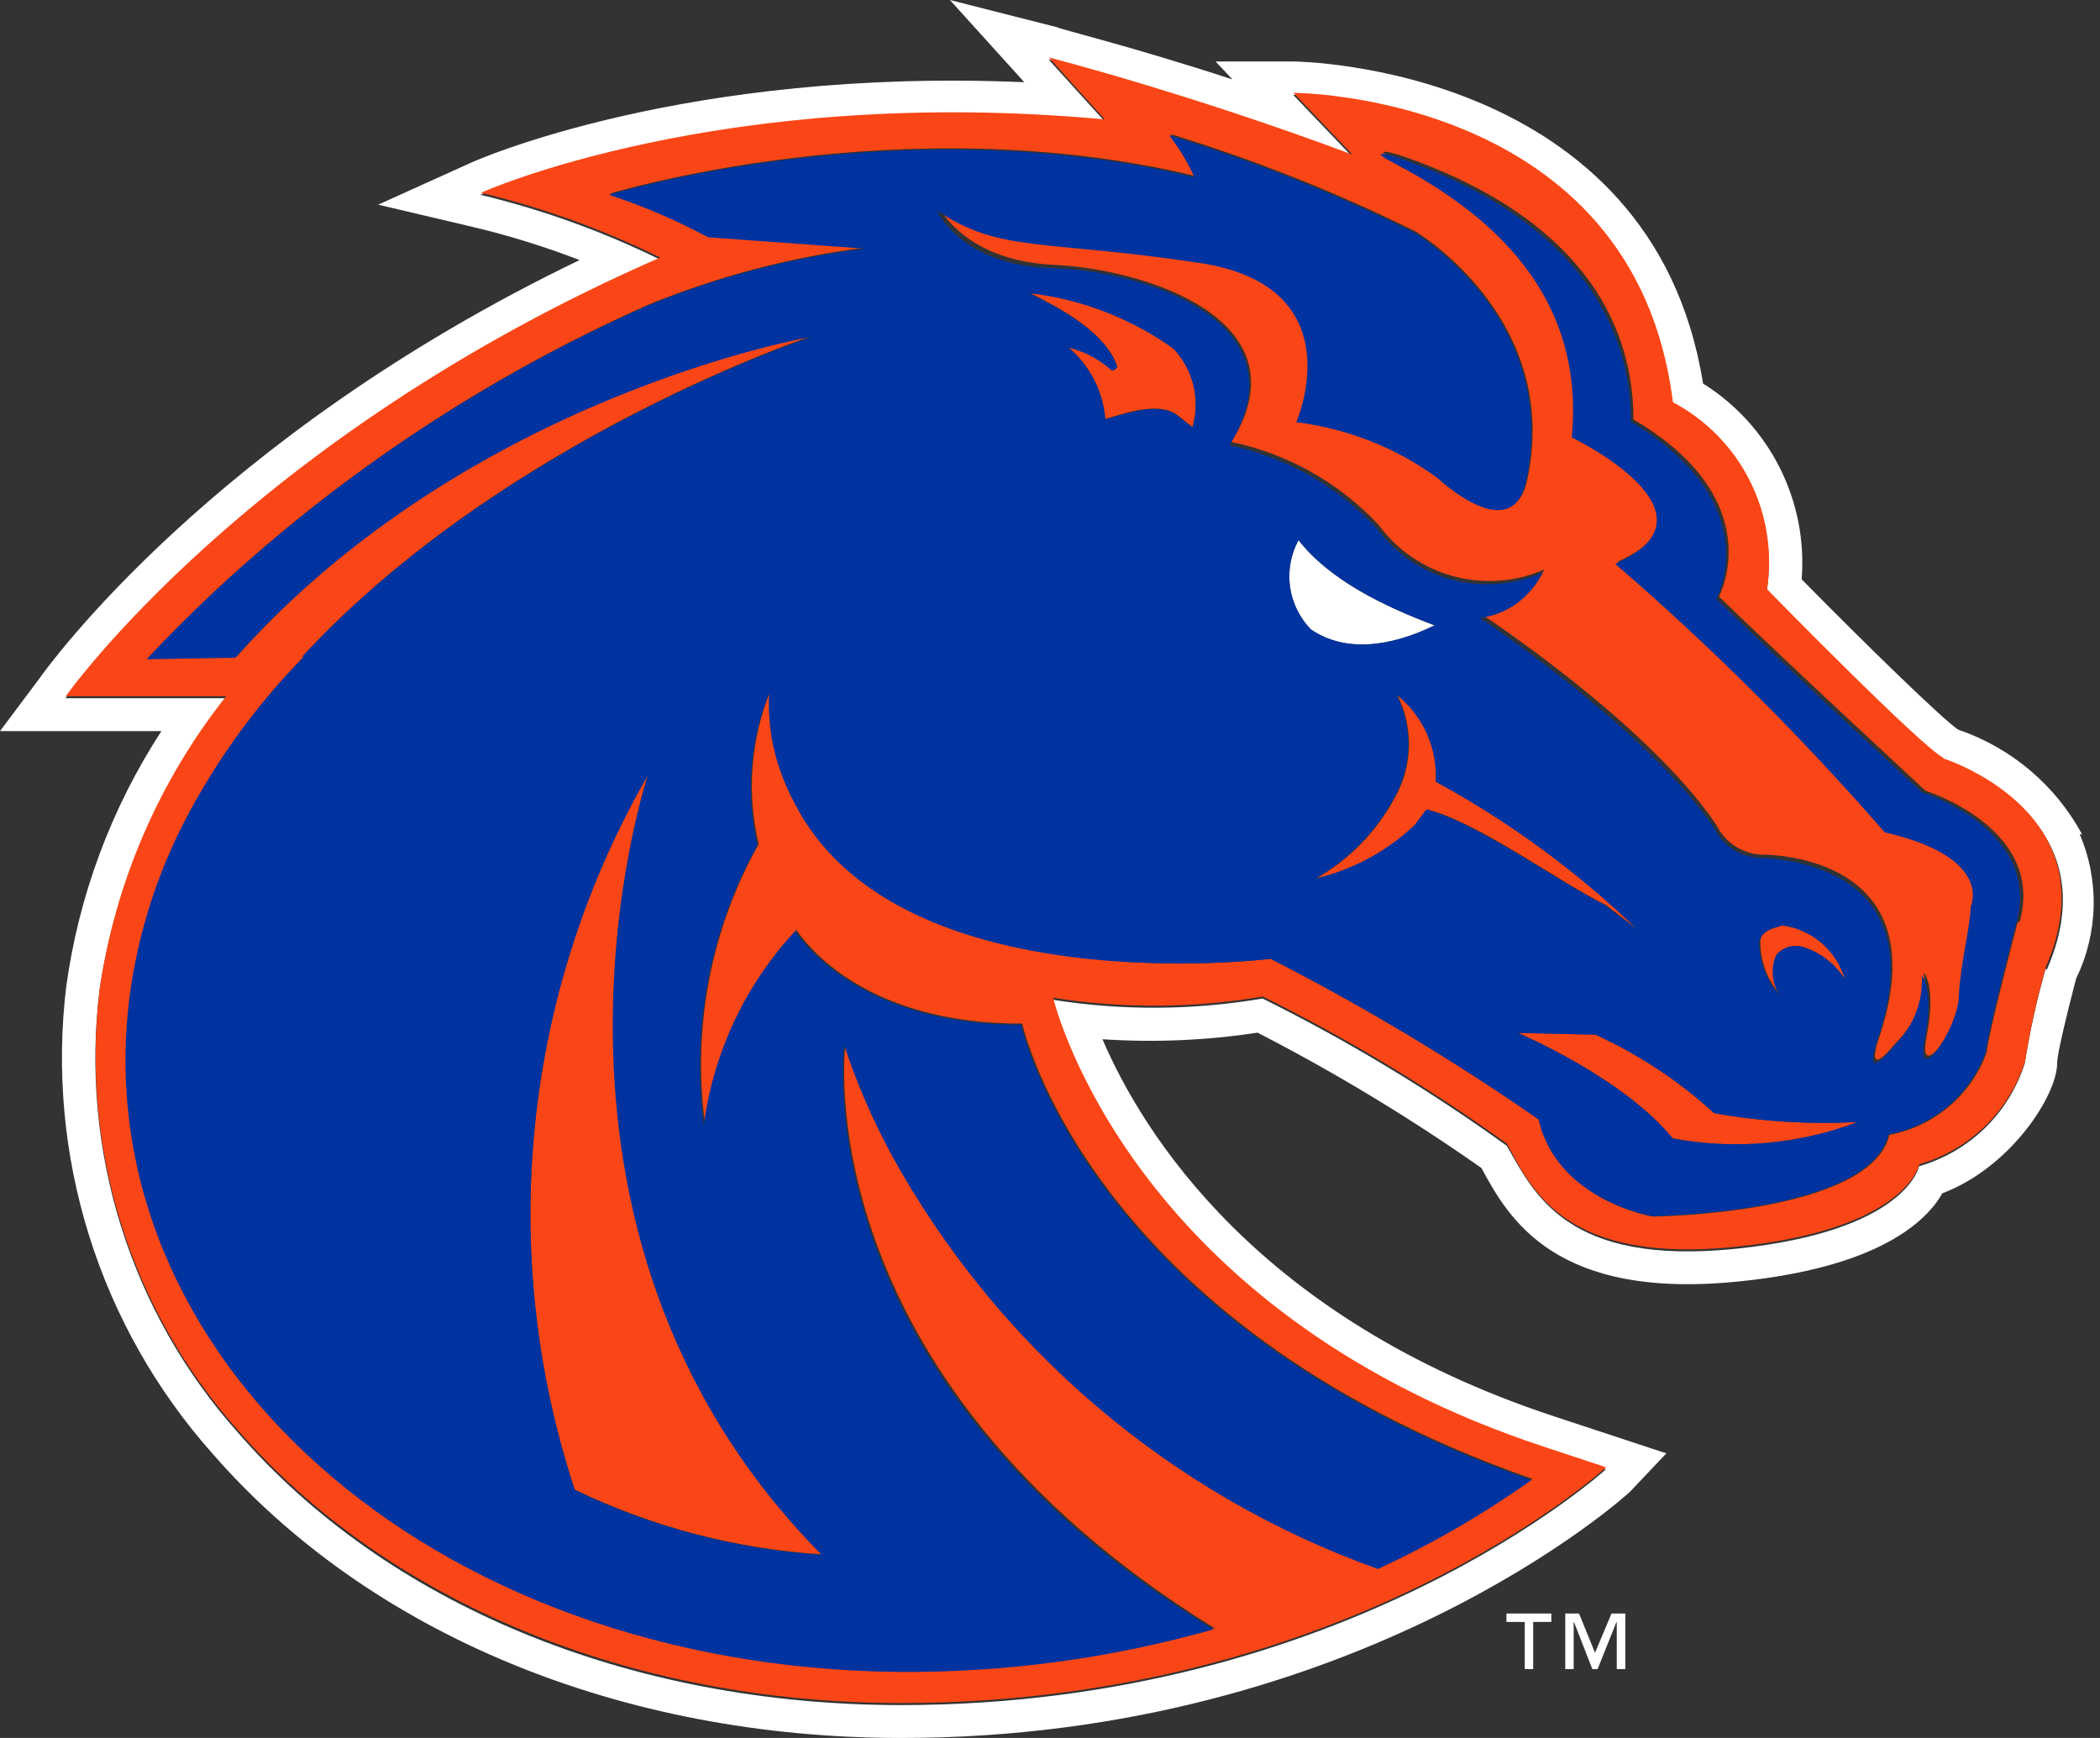 <svg width="116" height="96" viewBox="0 0 116 96" fill="none" xmlns="http://www.w3.org/2000/svg">
<rect x="0" y="0" width="116" height="96" fill="#333333" stroke="none"/>
<path d="M112.992 53.534C112.506 55.242 112.123 56.978 111.846 58.732C111.419 60.089 110.661 61.318 109.642 62.311C108.622 63.303 107.373 64.028 106.005 64.419C106.005 64.419 105.348 67.996 95.916 68.975C86.484 69.953 84.737 65.886 83.228 63.287C78.963 60.212 74.453 57.492 69.743 55.155C65.912 55.81 61.998 55.834 58.159 55.224C58.774 57.474 63.748 72.915 85.282 80.028L88.706 81.16C88.706 81.16 74.452 94.183 49.775 94.183C34.711 94.183 21.338 88.594 13.121 79.106C10.194 75.817 8.001 71.943 6.685 67.741C5.37 63.54 4.963 59.106 5.492 54.735C6.36 48.826 8.77 43.25 12.479 38.568H3.619C3.619 38.568 13.694 24.259 36.458 14.337C33.293 12.782 29.965 11.582 26.536 10.76C26.536 10.76 39.881 4.751 61.01 6.693L57.921 3.284C57.921 3.284 65.565 5.24 74.69 8.65L71.434 5.24C71.434 5.24 90.271 5.24 92.395 22.33C94.226 23.299 95.711 24.813 96.642 26.664C97.574 28.514 97.906 30.609 97.593 32.657C97.593 32.657 106.243 41.502 107.375 41.991C107.375 41.991 116.807 44.912 113.076 53.534H112.992ZM115.018 46.1C113.544 43.37 111.094 41.299 108.157 40.3C107.235 39.658 103.21 35.745 99.521 32C99.688 29.871 99.268 27.738 98.308 25.831C97.347 23.924 95.882 22.317 94.072 21.184C91.277 3.633 71.713 3.396 71.448 3.396H67.144L68.08 4.388C62.491 2.557 58.466 1.593 58.41 1.509L52.472 0L56.58 4.541C37.897 3.731 26.299 8.831 25.837 9.069L20.891 11.305L26.173 12.549C28.158 13.023 30.11 13.63 32.014 14.365C11.696 24.147 2.571 36.919 2.166 37.492L0 40.384H8.915C6.151 44.637 4.357 49.446 3.661 54.47C3.099 59.101 3.529 63.798 4.921 68.251C6.314 72.703 8.638 76.808 11.738 80.293C20.43 90.271 34.306 96 49.775 96C75.123 96 89.921 82.529 90.047 82.389L92.045 80.279L85.855 78.239C69.45 72.831 63.12 62.589 60.898 57.404C63.758 57.594 66.63 57.472 69.464 57.041C73.752 59.247 77.884 61.745 81.831 64.517C83.34 67.312 85.897 71.839 96.112 70.777C103.755 69.995 106.41 67.48 107.291 65.914C111.008 64.517 113.635 60.548 113.635 58.704C113.635 58.201 114.194 55.909 114.683 54.051C115.285 52.812 115.614 51.459 115.648 50.082C115.682 48.706 115.419 47.338 114.879 46.072" fill="white"/>
<path d="M71.728 29.834C71.299 30.621 71.135 31.525 71.258 32.413C71.381 33.301 71.786 34.126 72.412 34.767C74.285 36.052 76.786 35.745 79.246 34.543C76.451 33.495 73.46 32.056 71.728 29.834Z" fill="white"/>
<path d="M83.214 89.591H84.224V92.197H84.69V89.591H85.693V89.125H83.214V89.591Z" fill="white"/>
<path d="M88.106 91.293L87.223 89.125H86.461V92.197H86.927V89.591H86.941L87.958 92.197H88.247L89.293 89.591H89.307V92.197H89.78V89.125H89.017L88.106 91.293Z" fill="white"/>
<path d="M94.686 61.485C92.74 59.709 90.529 58.247 88.133 57.153L83.843 57.055C83.843 57.055 89.656 59.487 92.395 62.882C95.823 63.525 99.362 63.211 102.624 61.974C99.968 62.119 97.304 61.955 94.686 61.485Z" fill="#FA4616"/>
<path d="M111.441 50.976C111.441 50.976 109.848 57.027 109.736 58.145C109.313 59.303 108.596 60.33 107.655 61.126C106.714 61.923 105.582 62.46 104.37 62.686C103.308 67.088 91.291 67.2 91.291 67.2C91.291 67.2 86.051 66.32 85.045 61.862C80.299 58.564 75.336 55.59 70.191 52.961C70.191 52.961 49.3 55.56 43.864 44.045C43.864 44.045 43.752 43.85 43.668 43.654C42.843 41.95 42.459 40.067 42.55 38.176C41.466 40.86 41.241 43.814 41.907 46.63C39.275 51.326 38.235 56.749 38.945 62.085C39.472 58.075 41.236 54.329 43.99 51.367L44.059 51.465C44.59 52.192 47.818 56.566 56.468 56.538C56.468 56.538 60.059 73.083 84.653 81.691C81.987 83.582 79.153 85.224 76.185 86.596C64.724 82.505 55.16 74.357 49.3 63.692C48.26 61.764 47.39 59.749 46.701 57.67C46.701 57.67 44.311 75.836 67.088 89.935C61.443 91.534 55.6 92.324 49.733 92.283C23.658 92.031 4.639 74.704 7.239 54.889C7.587 52.313 8.273 49.795 9.279 47.399C9.279 47.399 9.628 46.589 9.866 46.085C11.651 42.44 14.01 39.104 16.852 36.206H16.755C27.934 24.146 44.926 18.529 44.926 18.529C44.926 18.529 25.991 21.757 13.066 36.276L8.175 36.36C8.175 36.36 9.572 34.837 11.934 32.587C18.971 26.045 27.046 20.719 35.829 16.824C39.688 15.246 43.738 14.184 47.874 13.666L39.183 13.037C37.43 12.095 35.597 11.309 33.705 10.69C33.705 10.69 49.733 5.785 66.054 9.726C65.678 8.902 65.209 8.124 64.657 7.406C69.299 8.826 73.818 10.62 78.17 12.772C78.17 12.772 86.302 17.565 84.36 26.522C83.564 30.197 79.483 26.354 79.483 26.354C77.212 24.634 74.536 23.527 71.714 23.14C71.714 23.14 75.011 15.623 66.348 14.337C57.684 13.051 55.364 13.792 51.885 11.458C51.885 11.458 53.282 14.407 58.243 14.63C63.204 14.854 72.217 17.663 68.025 24.412C71.142 25.068 73.982 26.668 76.157 28.995C77.176 30.385 78.638 31.387 80.302 31.834C81.966 32.281 83.732 32.147 85.31 31.455C84.992 32.126 84.51 32.706 83.91 33.143C83.309 33.58 82.609 33.86 81.873 33.956C81.873 33.956 90.942 39.881 94.798 45.54C95.02 46.008 95.362 46.409 95.789 46.701C96.216 46.993 96.713 47.166 97.23 47.203C98.935 47.203 107.011 47.86 103.784 57.362C103.784 57.362 102.903 59.836 104.748 57.572C105.26 57.076 105.661 56.477 105.923 55.815C106.186 55.152 106.305 54.441 106.271 53.729C106.271 53.729 106.97 54.456 106.425 57.236C105.88 60.017 108.241 56.733 108.311 54.903C108.381 53.072 109.024 50.892 108.968 49.9C108.968 49.9 110.281 47.175 104.217 45.792C99.622 40.522 94.658 35.586 89.363 31.022C95.679 28.227 86.959 24.035 86.959 24.035C87.769 15.441 81.37 11.123 77.177 8.901C75.361 7.965 77.359 8.58 77.359 8.58C88.888 12.548 90.229 19.535 90.229 23.168C97.831 27.64 94.952 32.95 94.952 32.95C98.753 36.639 106.369 43.682 106.369 43.682C106.369 43.682 112.95 45.722 111.581 50.864L111.441 50.976ZM107.389 41.879C106.257 41.39 97.607 32.545 97.607 32.545C97.92 30.497 97.588 28.402 96.656 26.552C95.725 24.701 94.24 23.187 92.409 22.218C90.299 5.142 71.448 5.128 71.448 5.128L74.704 8.538C65.593 5.128 57.935 3.172 57.935 3.172L61.024 6.595C39.895 4.639 26.564 10.648 26.564 10.648C29.989 11.471 33.311 12.671 36.472 14.225C13.708 24.146 3.633 38.456 3.633 38.456H12.493C8.784 43.138 6.374 48.714 5.506 54.623C4.977 58.994 5.384 63.428 6.699 67.629C8.015 71.831 10.209 75.705 13.136 78.994C21.352 88.426 34.725 94.071 49.789 94.071C74.466 94.071 88.72 81.048 88.72 81.048L85.296 79.916C63.735 72.803 58.746 57.362 58.173 55.112C62.012 55.721 65.926 55.698 69.757 55.043C74.467 57.38 78.977 60.1 83.242 63.175C84.639 65.775 86.498 69.841 95.93 68.863C105.363 67.885 106.019 64.307 106.019 64.307C107.387 63.916 108.637 63.191 109.656 62.199C110.675 61.206 111.433 59.977 111.86 58.62C112.137 56.866 112.52 55.13 113.006 53.422C116.737 44.8 107.305 41.879 107.305 41.879" fill="#FA4616"/>
<path d="M35.801 42.774C32.381 48.702 30.252 55.285 29.553 62.093C28.855 68.901 29.603 75.779 31.748 82.278C36.02 84.341 40.652 85.556 45.387 85.855C27.473 67.689 35.801 42.774 35.801 42.774Z" fill="#FA4616"/>
<path d="M98.138 52.737C98.306 52.54 98.526 52.394 98.773 52.315C99.02 52.236 99.284 52.228 99.535 52.29C100.529 52.58 101.38 53.227 101.925 54.107C101.7 53.328 101.254 52.631 100.642 52.1C100.029 51.569 99.276 51.228 98.473 51.116C97.998 51.256 97.369 51.396 97.243 51.899C97.205 53.056 97.627 54.182 98.417 55.029C98.181 54.701 98.036 54.316 97.997 53.913C97.957 53.511 98.025 53.105 98.194 52.737" fill="#FA4616"/>
<path d="M56.873 16.168C58.676 17.09 61.065 18.347 61.722 20.248C61.638 20.346 61.554 20.471 61.415 20.444C60.73 19.828 59.905 19.391 59.011 19.172C59.598 19.665 60.08 20.27 60.431 20.951C60.781 21.632 60.992 22.377 61.051 23.14C62.239 22.791 64.07 22.148 65.076 22.959L65.872 23.588C66.092 22.828 66.108 22.024 65.919 21.257C65.73 20.489 65.343 19.785 64.796 19.214C62.453 17.55 59.728 16.502 56.873 16.168Z" fill="#FA4616"/>
<path d="M90.522 51.382C87.179 48.16 83.42 45.401 79.343 43.179C79.395 42.263 79.225 41.348 78.848 40.511C78.471 39.674 77.898 38.941 77.177 38.372C77.629 39.262 77.853 40.25 77.829 41.247C77.804 42.245 77.532 43.221 77.037 44.087C76.034 45.947 74.528 47.487 72.692 48.531C74.754 48.052 76.65 47.029 78.183 45.569L78.854 44.716C81.649 45.415 86.176 48.755 88.706 49.984L90.522 51.382Z" fill="#FA4616"/>
<path d="M92.395 62.882C89.6 59.487 83.843 57.055 83.843 57.055L88.133 57.153C90.529 58.247 92.741 59.709 94.686 61.485C97.304 61.955 99.968 62.119 102.624 61.974C99.362 63.211 95.823 63.525 92.395 62.882ZM78.141 45.569C76.608 47.029 74.712 48.052 72.65 48.531C74.487 47.487 75.993 45.947 76.996 44.087C77.491 43.221 77.763 42.245 77.787 41.247C77.811 40.25 77.587 39.262 77.135 38.372C77.856 38.941 78.429 39.674 78.806 40.511C79.183 41.348 79.353 42.263 79.301 43.179C83.38 45.397 87.141 48.156 90.48 51.382L88.636 49.984C86.107 48.741 81.537 45.415 78.784 44.716L78.141 45.569ZM71.728 29.834C73.46 32.056 76.493 33.495 79.245 34.543C76.786 35.745 74.285 36.053 72.412 34.767C71.786 34.126 71.381 33.301 71.258 32.413C71.135 31.525 71.299 30.622 71.728 29.834ZM97.23 51.899C97.356 51.396 97.984 51.256 98.459 51.116C99.262 51.228 100.016 51.569 100.628 52.1C101.241 52.631 101.686 53.328 101.911 54.107C101.366 53.227 100.515 52.58 99.521 52.29C99.27 52.228 99.006 52.236 98.759 52.316C98.513 52.394 98.293 52.541 98.124 52.737C97.956 53.105 97.888 53.511 97.927 53.913C97.966 54.316 98.111 54.701 98.348 55.029C97.557 54.182 97.135 53.056 97.174 51.899H97.23ZM65.873 23.616L65.076 22.987C64.07 22.177 62.281 22.819 61.051 23.169C60.992 22.405 60.781 21.661 60.431 20.979C60.08 20.298 59.598 19.693 59.011 19.2C59.908 19.412 60.735 19.849 61.415 20.472C61.555 20.472 61.638 20.374 61.722 20.276C61.066 18.376 58.676 17.118 56.873 16.196C59.728 16.53 62.453 17.578 64.796 19.242C65.343 19.813 65.73 20.517 65.919 21.285C66.108 22.053 66.092 22.856 65.873 23.616ZM45.387 85.883C40.653 85.582 36.021 84.367 31.748 82.306C29.603 75.807 28.855 68.929 29.553 62.121C30.252 55.313 32.381 48.729 35.801 42.802C35.801 42.802 27.417 67.731 45.387 85.883ZM106.229 43.822C106.229 43.822 98.613 36.835 94.812 33.076C94.812 33.076 97.691 27.822 90.089 23.294C90.089 19.661 88.692 12.674 77.219 8.706C77.219 8.706 75.221 8.077 77.037 9.027C81.23 11.249 87.658 15.567 86.819 24.161C86.819 24.161 95.539 28.353 89.223 31.148C94.53 35.729 99.503 40.684 104.105 45.974C110.169 47.371 108.856 50.082 108.856 50.082C108.856 51.074 108.283 53.24 108.199 55.071C108.115 56.901 105.782 60.199 106.313 57.418C106.844 54.638 106.159 53.911 106.159 53.911C106.193 54.623 106.074 55.334 105.812 55.997C105.549 56.659 105.148 57.258 104.636 57.754C102.791 60.018 103.672 57.544 103.672 57.544C106.927 48.042 98.823 47.427 97.118 47.385C96.602 47.348 96.104 47.175 95.677 46.883C95.25 46.591 94.908 46.19 94.686 45.722C90.83 40.133 81.761 34.138 81.761 34.138C82.496 34.039 83.196 33.759 83.796 33.322C84.396 32.885 84.878 32.306 85.198 31.637C83.62 32.329 81.854 32.463 80.19 32.016C78.526 31.569 77.064 30.567 76.045 29.177C73.87 26.85 71.03 25.25 67.913 24.594C72.105 17.775 63.203 14.952 58.131 14.812C53.059 14.673 51.773 11.64 51.773 11.64C55.252 13.974 57.558 13.219 66.236 14.519C74.913 15.818 71.602 23.322 71.602 23.322C74.427 23.668 77.116 24.731 79.413 26.411C79.413 26.411 83.493 30.267 84.29 26.592C86.232 17.621 78.1 12.842 78.1 12.842C73.748 10.691 69.229 8.896 64.587 7.476C65.139 8.194 65.608 8.972 65.984 9.796C49.663 5.855 33.635 10.76 33.635 10.76C35.527 11.379 37.36 12.165 39.113 13.107L47.804 13.736C43.666 14.248 39.615 15.31 35.759 16.894C26.973 20.784 18.897 26.111 11.864 32.657C9.46 34.907 8.105 36.416 8.105 36.416L12.996 36.332C25.921 21.827 44.856 18.599 44.856 18.599C44.856 18.599 27.92 24.189 16.685 36.276H16.782C13.937 39.172 11.578 42.508 9.796 46.156C9.558 46.659 9.237 47.399 9.209 47.469C8.203 49.865 7.517 52.384 7.169 54.959C4.569 74.774 23.588 92.101 49.663 92.353C55.53 92.394 61.373 91.604 67.018 90.005C44.241 76.031 46.631 57.74 46.631 57.74C47.32 59.819 48.19 61.834 49.23 63.763C55.09 74.427 64.654 82.575 76.115 86.666C79.083 85.294 81.917 83.653 84.583 81.761C59.975 73.111 56.398 56.608 56.398 56.608C47.748 56.608 44.52 52.262 43.989 51.535L43.92 51.438C41.166 54.4 39.402 58.146 38.875 62.156C38.168 56.815 39.207 51.388 41.838 46.687C41.186 43.892 41.41 40.965 42.48 38.302C42.389 40.193 42.773 42.076 43.598 43.78C43.682 43.976 43.794 44.171 43.794 44.171C49.355 55.588 70.19 52.961 70.19 52.961C75.316 55.584 80.26 58.548 84.989 61.834C85.995 66.292 91.235 67.172 91.235 67.172C91.235 67.172 103.252 67.06 104.314 62.659C105.526 62.433 106.658 61.895 107.599 61.099C108.54 60.302 109.257 59.275 109.68 58.117C109.792 56.999 111.385 50.949 111.385 50.949C112.783 45.806 106.173 43.766 106.173 43.766" fill="#0033A0"/>
</svg>
